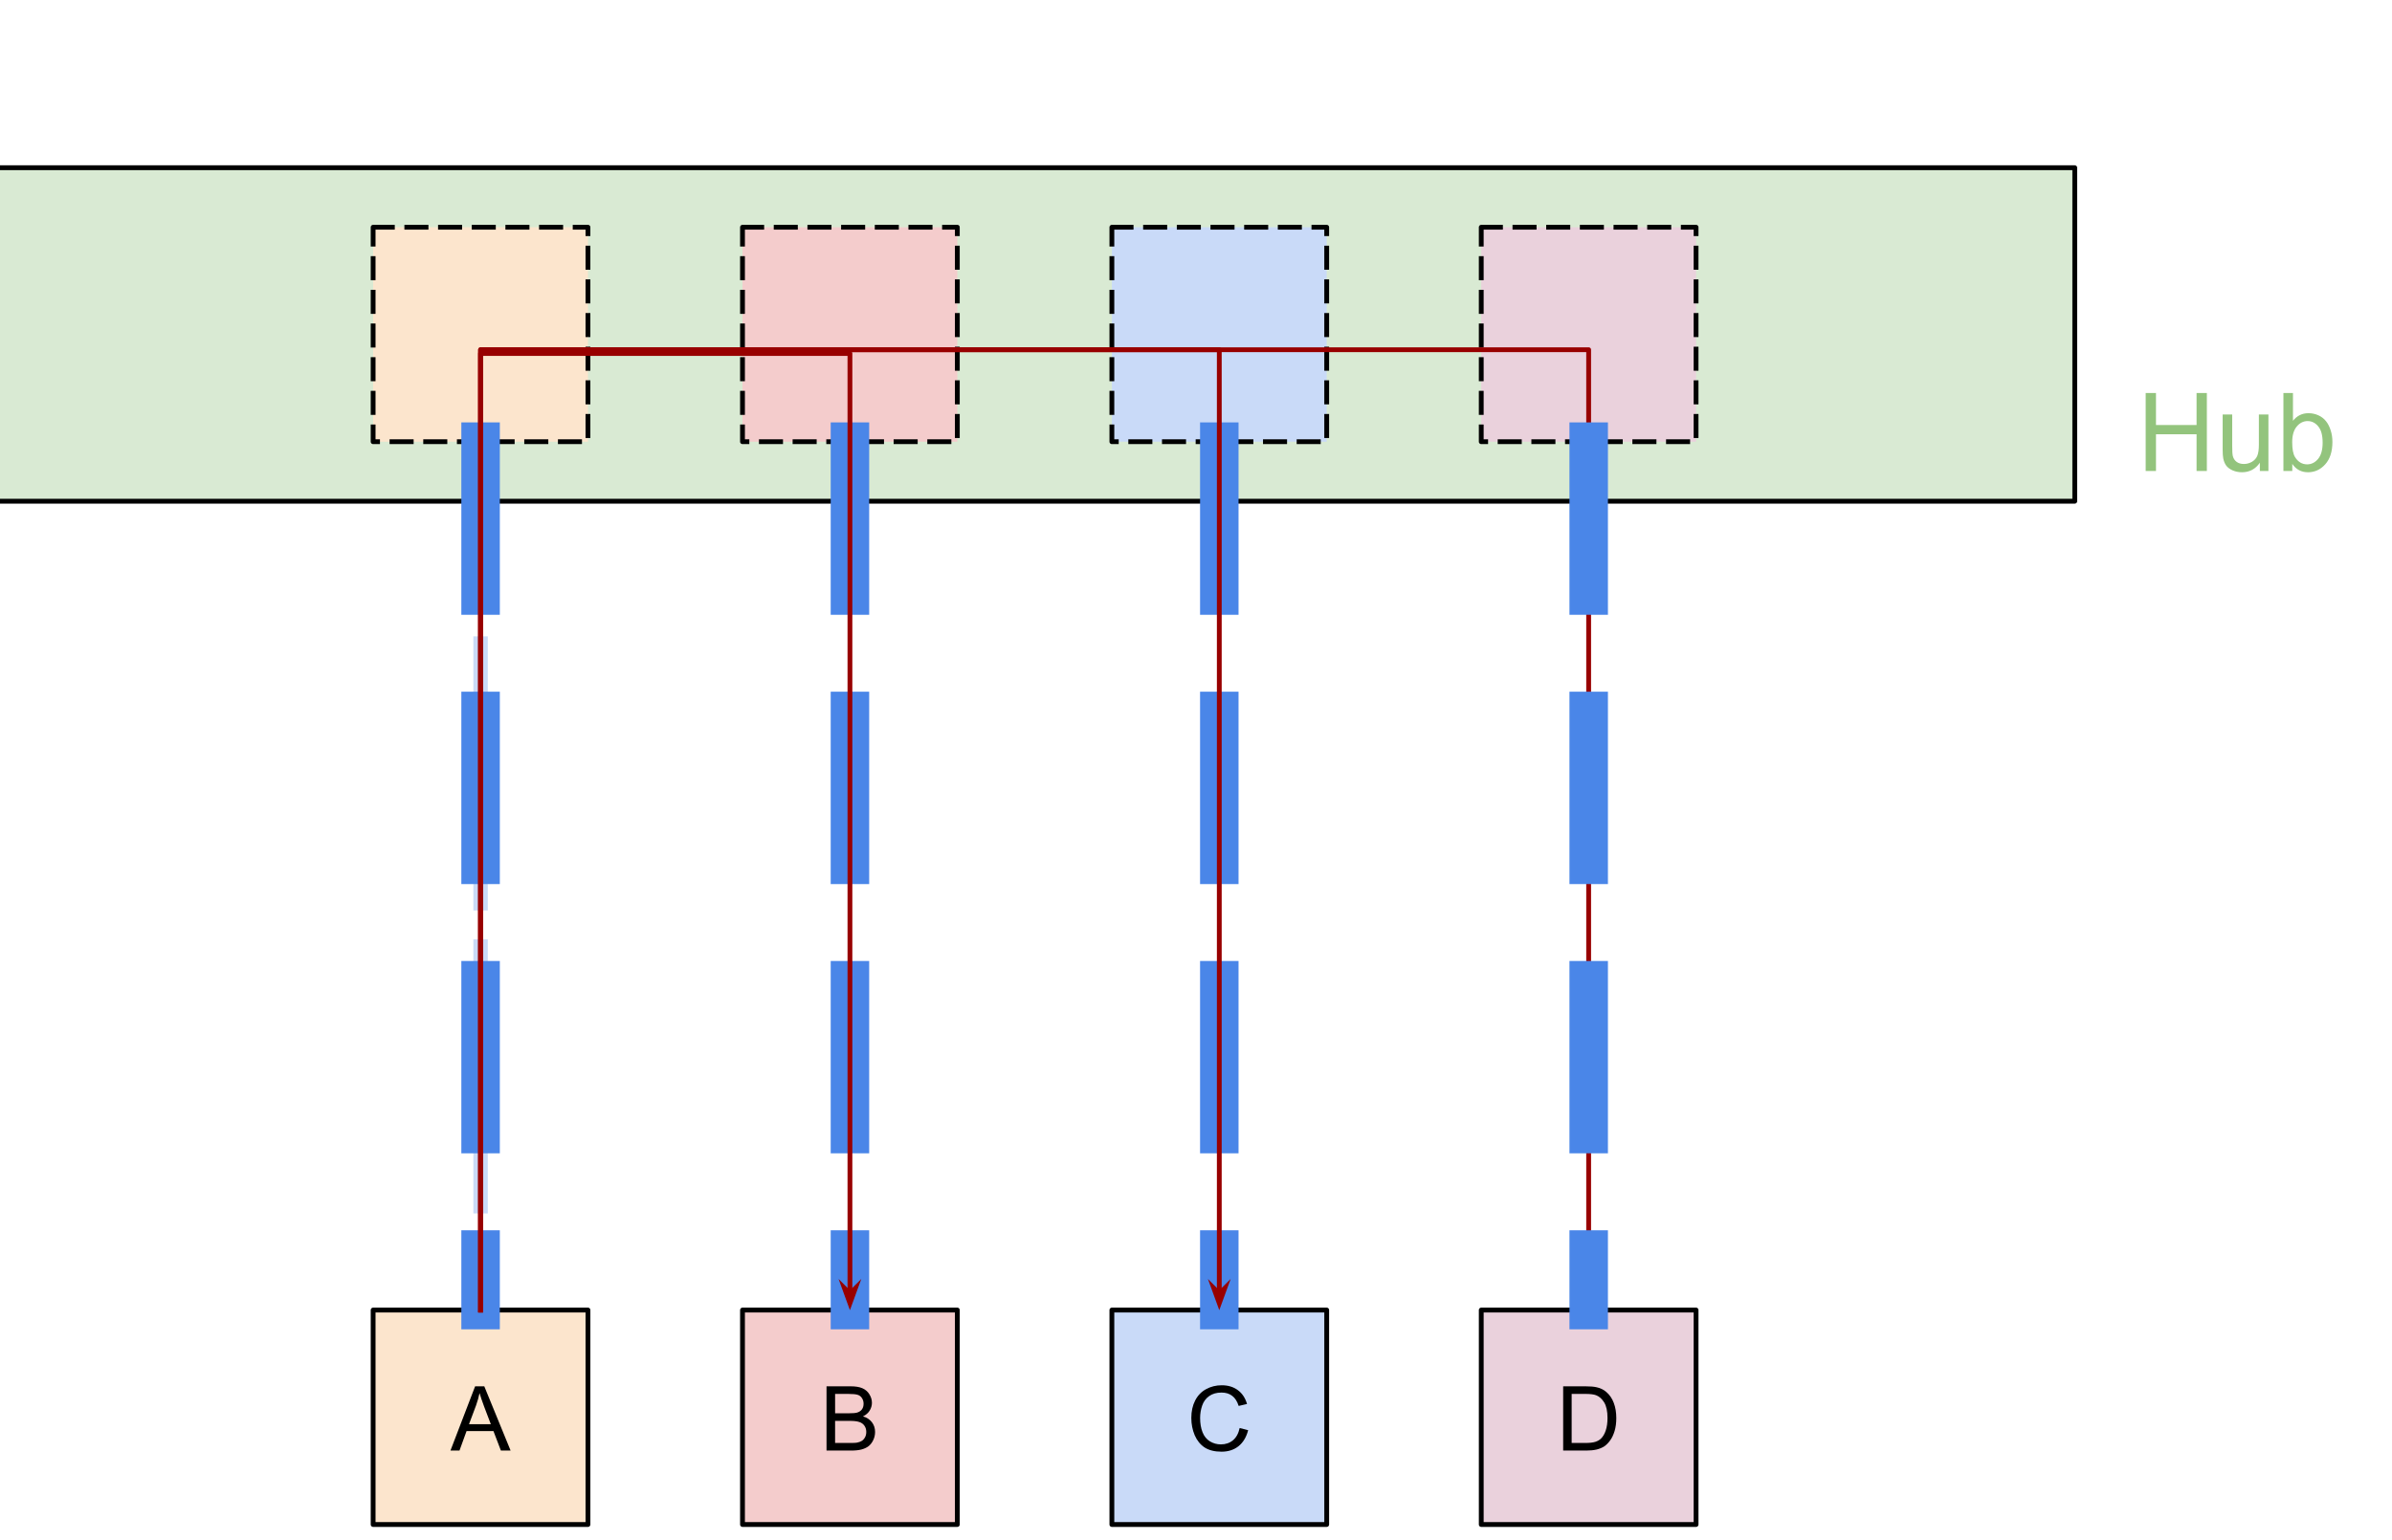 <svg version="1.1" viewBox="0.0 0.0 497.286 320.286" fill="none" stroke="none" stroke-linecap="square" stroke-miterlimit="10" xmlns:xlink="http://www.w3.org/1999/xlink" xmlns="http://www.w3.org/2000/svg"><clipPath id="p.0"><path d="m0 0l497.286 0l0 320.286l-497.286 0l0 -320.286z" clip-rule="nonzero"/></clipPath><g clip-path="url(#p.0)"><path fill="#000000" fill-opacity="0.0" d="m0 0l497.286 0l0 320.286l-497.286 0z" fill-rule="evenodd"/><path fill="#000000" fill-opacity="0.0" d="m-1.476 2.928l477.48 0l0 314.431l-477.48 0z" fill-rule="evenodd"/><path fill="#d9ead3" d="m-1.138 34.877l432.472 0l0 69.354l-432.472 0z" fill-rule="evenodd"/><path stroke="#000000" stroke-width="1.0" stroke-linejoin="round" stroke-linecap="butt" d="m-1.138 34.877l432.472 0l0 69.354l-432.472 0z" fill-rule="evenodd"/><path fill="#000000" fill-opacity="0.0" d="m431.329 67.182l67.433 0l0 37.039l-67.433 0z" fill-rule="evenodd"/><path fill="#93c47d" d="m446.077 97.942l0 -16.219l2.141 0l0 6.656l8.438 0l0 -6.656l2.141 0l0 16.219l-2.141 0l0 -7.641l-8.438 0l0 7.641l-2.141 0zm23.737 0l0 -1.719q-1.359 1.984 -3.719 1.984q-1.047 0 -1.953 -0.391q-0.891 -0.406 -1.328 -1.0q-0.438 -0.609 -0.609 -1.484q-0.125 -0.594 -0.125 -1.859l0 -7.281l1.984 0l0 6.516q0 1.562 0.125 2.109q0.188 0.781 0.797 1.234q0.609 0.438 1.5 0.438q0.906 0 1.688 -0.453q0.781 -0.469 1.109 -1.25q0.328 -0.797 0.328 -2.297l0 -6.297l1.984 0l0 11.75l-1.781 0zm6.741 0l-1.844 0l0 -16.219l1.984 0l0 5.781q1.266 -1.578 3.219 -1.578q1.094 0 2.062 0.438q0.969 0.438 1.594 1.234q0.625 0.781 0.969 1.906q0.359 1.109 0.359 2.391q0 3.016 -1.5 4.672q-1.484 1.641 -3.578 1.641q-2.078 0 -3.266 -1.734l0 1.469zm-0.016 -5.969q0 2.125 0.578 3.062q0.938 1.531 2.531 1.531q1.312 0 2.266 -1.125q0.953 -1.141 0.953 -3.391q0 -2.297 -0.922 -3.391q-0.906 -1.094 -2.203 -1.094q-1.312 0 -2.266 1.141q-0.938 1.125 -0.938 3.266z" fill-rule="nonzero"/><path fill="#fce5cd" d="m77.571 47.255l44.661 0l0 44.598l-44.661 0z" fill-rule="evenodd"/><path stroke="#000000" stroke-width="1.0" stroke-linejoin="round" stroke-linecap="butt" stroke-dasharray="4.0,3.0" d="m77.571 47.255l44.661 0l0 44.598l-44.661 0z" fill-rule="evenodd"/><path fill="#f4cccc" d="m154.362 47.255l44.661 0l0 44.598l-44.661 0z" fill-rule="evenodd"/><path stroke="#000000" stroke-width="1.0" stroke-linejoin="round" stroke-linecap="butt" stroke-dasharray="4.0,3.0" d="m154.362 47.255l44.661 0l0 44.598l-44.661 0z" fill-rule="evenodd"/><path fill="#c9daf8" d="m231.153 47.255l44.661 0l0 44.598l-44.661 0z" fill-rule="evenodd"/><path stroke="#000000" stroke-width="1.0" stroke-linejoin="round" stroke-linecap="butt" stroke-dasharray="4.0,3.0" d="m231.153 47.255l44.661 0l0 44.598l-44.661 0z" fill-rule="evenodd"/><path fill="#ead1dc" d="m307.944 47.255l44.661 0l0 44.598l-44.661 0z" fill-rule="evenodd"/><path stroke="#000000" stroke-width="1.0" stroke-linejoin="round" stroke-linecap="butt" stroke-dasharray="4.0,3.0" d="m307.944 47.255l44.661 0l0 44.598l-44.661 0z" fill-rule="evenodd"/><path fill="#fce5cd" d="m77.572 272.432l44.661 0l0 44.598l-44.661 0z" fill-rule="evenodd"/><path stroke="#000000" stroke-width="1.0" stroke-linejoin="round" stroke-linecap="butt" d="m77.572 272.432l44.661 0l0 44.598l-44.661 0z" fill-rule="evenodd"/><path fill="#000000" d="m93.65 301.651l5.125 -13.359l1.906 0l5.469 13.359l-2.016 0l-1.547 -4.047l-5.594 0l-1.469 4.047l-1.875 0zm3.859 -5.484l4.531 0l-1.406 -3.703q-0.625 -1.688 -0.938 -2.766q-0.266 1.281 -0.719 2.547l-1.469 3.922z" fill-rule="nonzero"/><path fill="#000000" fill-opacity="0.0" d="m99.909 91.844l0 180.598" fill-rule="evenodd"/><path stroke="#c9daf8" stroke-width="3.0" stroke-linejoin="round" stroke-linecap="butt" stroke-dasharray="12.0,9.0" d="m99.909 91.844l0 180.598" fill-rule="evenodd"/><path fill="#000000" fill-opacity="0.0" d="m99.91 91.844l0 180.598" fill-rule="evenodd"/><path stroke="#4a86e8" stroke-width="8.0" stroke-linejoin="round" stroke-linecap="butt" stroke-dasharray="32.0,24.0" d="m99.91 91.844l0 180.598" fill-rule="evenodd"/><path fill="#f4cccc" d="m154.363 272.432l44.661 0l0 44.598l-44.661 0z" fill-rule="evenodd"/><path stroke="#000000" stroke-width="1.0" stroke-linejoin="round" stroke-linecap="butt" d="m154.363 272.432l44.661 0l0 44.598l-44.661 0z" fill-rule="evenodd"/><path fill="#000000" d="m171.831 301.651l0 -13.359l5.016 0q1.531 0 2.453 0.406q0.922 0.406 1.438 1.25q0.531 0.844 0.531 1.766q0 0.859 -0.469 1.625q-0.453 0.75 -1.391 1.203q1.203 0.359 1.859 1.219q0.656 0.859 0.656 2.016q0 0.938 -0.406 1.75q-0.391 0.797 -0.984 1.234q-0.578 0.438 -1.453 0.672q-0.875 0.219 -2.156 0.219l-5.094 0zm1.781 -7.75l2.875 0q1.188 0 1.688 -0.141q0.672 -0.203 1.016 -0.672q0.344 -0.469 0.344 -1.172q0 -0.656 -0.328 -1.156q-0.312 -0.516 -0.906 -0.703q-0.594 -0.188 -2.031 -0.188l-2.656 0l0 4.031zm0 6.172l3.312 0q0.859 0 1.203 -0.062q0.609 -0.109 1.016 -0.359q0.422 -0.266 0.688 -0.75q0.266 -0.484 0.266 -1.125q0 -0.75 -0.391 -1.297q-0.375 -0.547 -1.062 -0.766q-0.672 -0.234 -1.953 -0.234l-3.078 0l0 4.594z" fill-rule="nonzero"/><path fill="#c9daf8" d="m231.154 272.432l44.661 0l0 44.598l-44.661 0z" fill-rule="evenodd"/><path stroke="#000000" stroke-width="1.0" stroke-linejoin="round" stroke-linecap="butt" d="m231.154 272.432l44.661 0l0 44.598l-44.661 0z" fill-rule="evenodd"/><path fill="#000000" d="m257.717 296.964l1.766 0.453q-0.562 2.172 -2.0 3.328q-1.438 1.141 -3.531 1.141q-2.156 0 -3.516 -0.875q-1.344 -0.891 -2.062 -2.547q-0.703 -1.672 -0.703 -3.594q0 -2.078 0.797 -3.625q0.797 -1.562 2.266 -2.359q1.484 -0.812 3.25 -0.812q2.0 0 3.359 1.016q1.375 1.016 1.906 2.875l-1.734 0.406q-0.469 -1.453 -1.359 -2.109q-0.875 -0.672 -2.203 -0.672q-1.547 0 -2.578 0.734q-1.031 0.734 -1.453 1.984q-0.422 1.234 -0.422 2.562q0 1.703 0.5 2.969q0.5 1.266 1.547 1.906q1.047 0.625 2.266 0.625q1.484 0 2.516 -0.859q1.031 -0.859 1.391 -2.547z" fill-rule="nonzero"/><path fill="#ead1dc" d="m307.945 272.432l44.661 0l0 44.598l-44.661 0z" fill-rule="evenodd"/><path stroke="#000000" stroke-width="1.0" stroke-linejoin="round" stroke-linecap="butt" d="m307.945 272.432l44.661 0l0 44.598l-44.661 0z" fill-rule="evenodd"/><path fill="#000000" d="m324.976 301.651l0 -13.359l4.609 0q1.547 0 2.375 0.203q1.141 0.25 1.953 0.953q1.062 0.891 1.578 2.281q0.531 1.391 0.531 3.172q0 1.516 -0.359 2.703q-0.359 1.172 -0.922 1.938q-0.547 0.766 -1.203 1.219q-0.656 0.438 -1.594 0.672q-0.938 0.219 -2.141 0.219l-4.828 0zm1.766 -1.578l2.859 0q1.312 0 2.062 -0.234q0.75 -0.25 1.203 -0.703q0.625 -0.625 0.969 -1.688q0.359 -1.062 0.359 -2.578q0 -2.094 -0.688 -3.219q-0.688 -1.125 -1.672 -1.5q-0.703 -0.281 -2.281 -0.281l-2.812 0l0 10.203z" fill-rule="nonzero"/><path fill="#000000" fill-opacity="0.0" d="m176.699 91.844l0 180.598" fill-rule="evenodd"/><path stroke="#4a86e8" stroke-width="8.0" stroke-linejoin="round" stroke-linecap="butt" stroke-dasharray="32.0,24.0" d="m176.699 91.844l0 180.598" fill-rule="evenodd"/><path fill="#000000" fill-opacity="0.0" d="m253.488 91.844l0 180.598" fill-rule="evenodd"/><path stroke="#4a86e8" stroke-width="8.0" stroke-linejoin="round" stroke-linecap="butt" stroke-dasharray="32.0,24.0" d="m253.488 91.844l0 180.598" fill-rule="evenodd"/><path fill="#000000" fill-opacity="0.0" d="m99.91 272.432l0 -199.705l230.362 0l0 199.737" fill-rule="evenodd"/><path stroke="#980000" stroke-width="1.0" stroke-linejoin="round" stroke-linecap="butt" d="m99.91 272.432l0 -199.705l230.362 0l0 196.31" fill-rule="evenodd"/><path fill="#980000" stroke="#980000" stroke-width="1.0" stroke-linecap="butt" d="m330.272 269.036l-1.125 -1.125l1.125 3.09l1.125 -3.09z" fill-rule="evenodd"/><path fill="#000000" fill-opacity="0.0" d="m99.91 272.432l0 -198.926l76.787 0l0 198.957" fill-rule="evenodd"/><path stroke="#980000" stroke-width="1.0" stroke-linejoin="round" stroke-linecap="butt" d="m99.91 272.432l0 -198.926l76.787 0l0 195.53" fill-rule="evenodd"/><path fill="#980000" stroke="#980000" stroke-width="1.0" stroke-linecap="butt" d="m176.697 269.036l-1.125 -1.125l1.125 3.09l1.125 -3.09z" fill-rule="evenodd"/><path fill="#000000" fill-opacity="0.0" d="m99.91 272.432l0 -199.705l153.575 0l0 199.737" fill-rule="evenodd"/><path stroke="#980000" stroke-width="1.0" stroke-linejoin="round" stroke-linecap="butt" d="m99.91 272.432l0 -199.705l153.575 0l0 196.31" fill-rule="evenodd"/><path fill="#980000" stroke="#980000" stroke-width="1.0" stroke-linecap="butt" d="m253.484 269.036l-1.125 -1.125l1.125 3.09l1.125 -3.09z" fill-rule="evenodd"/><path fill="#000000" fill-opacity="0.0" d="m330.283 91.844l0 180.598" fill-rule="evenodd"/><path stroke="#4a86e8" stroke-width="8.0" stroke-linejoin="round" stroke-linecap="butt" stroke-dasharray="32.0,24.0" d="m330.283 91.844l0 180.598" fill-rule="evenodd"/></g></svg>